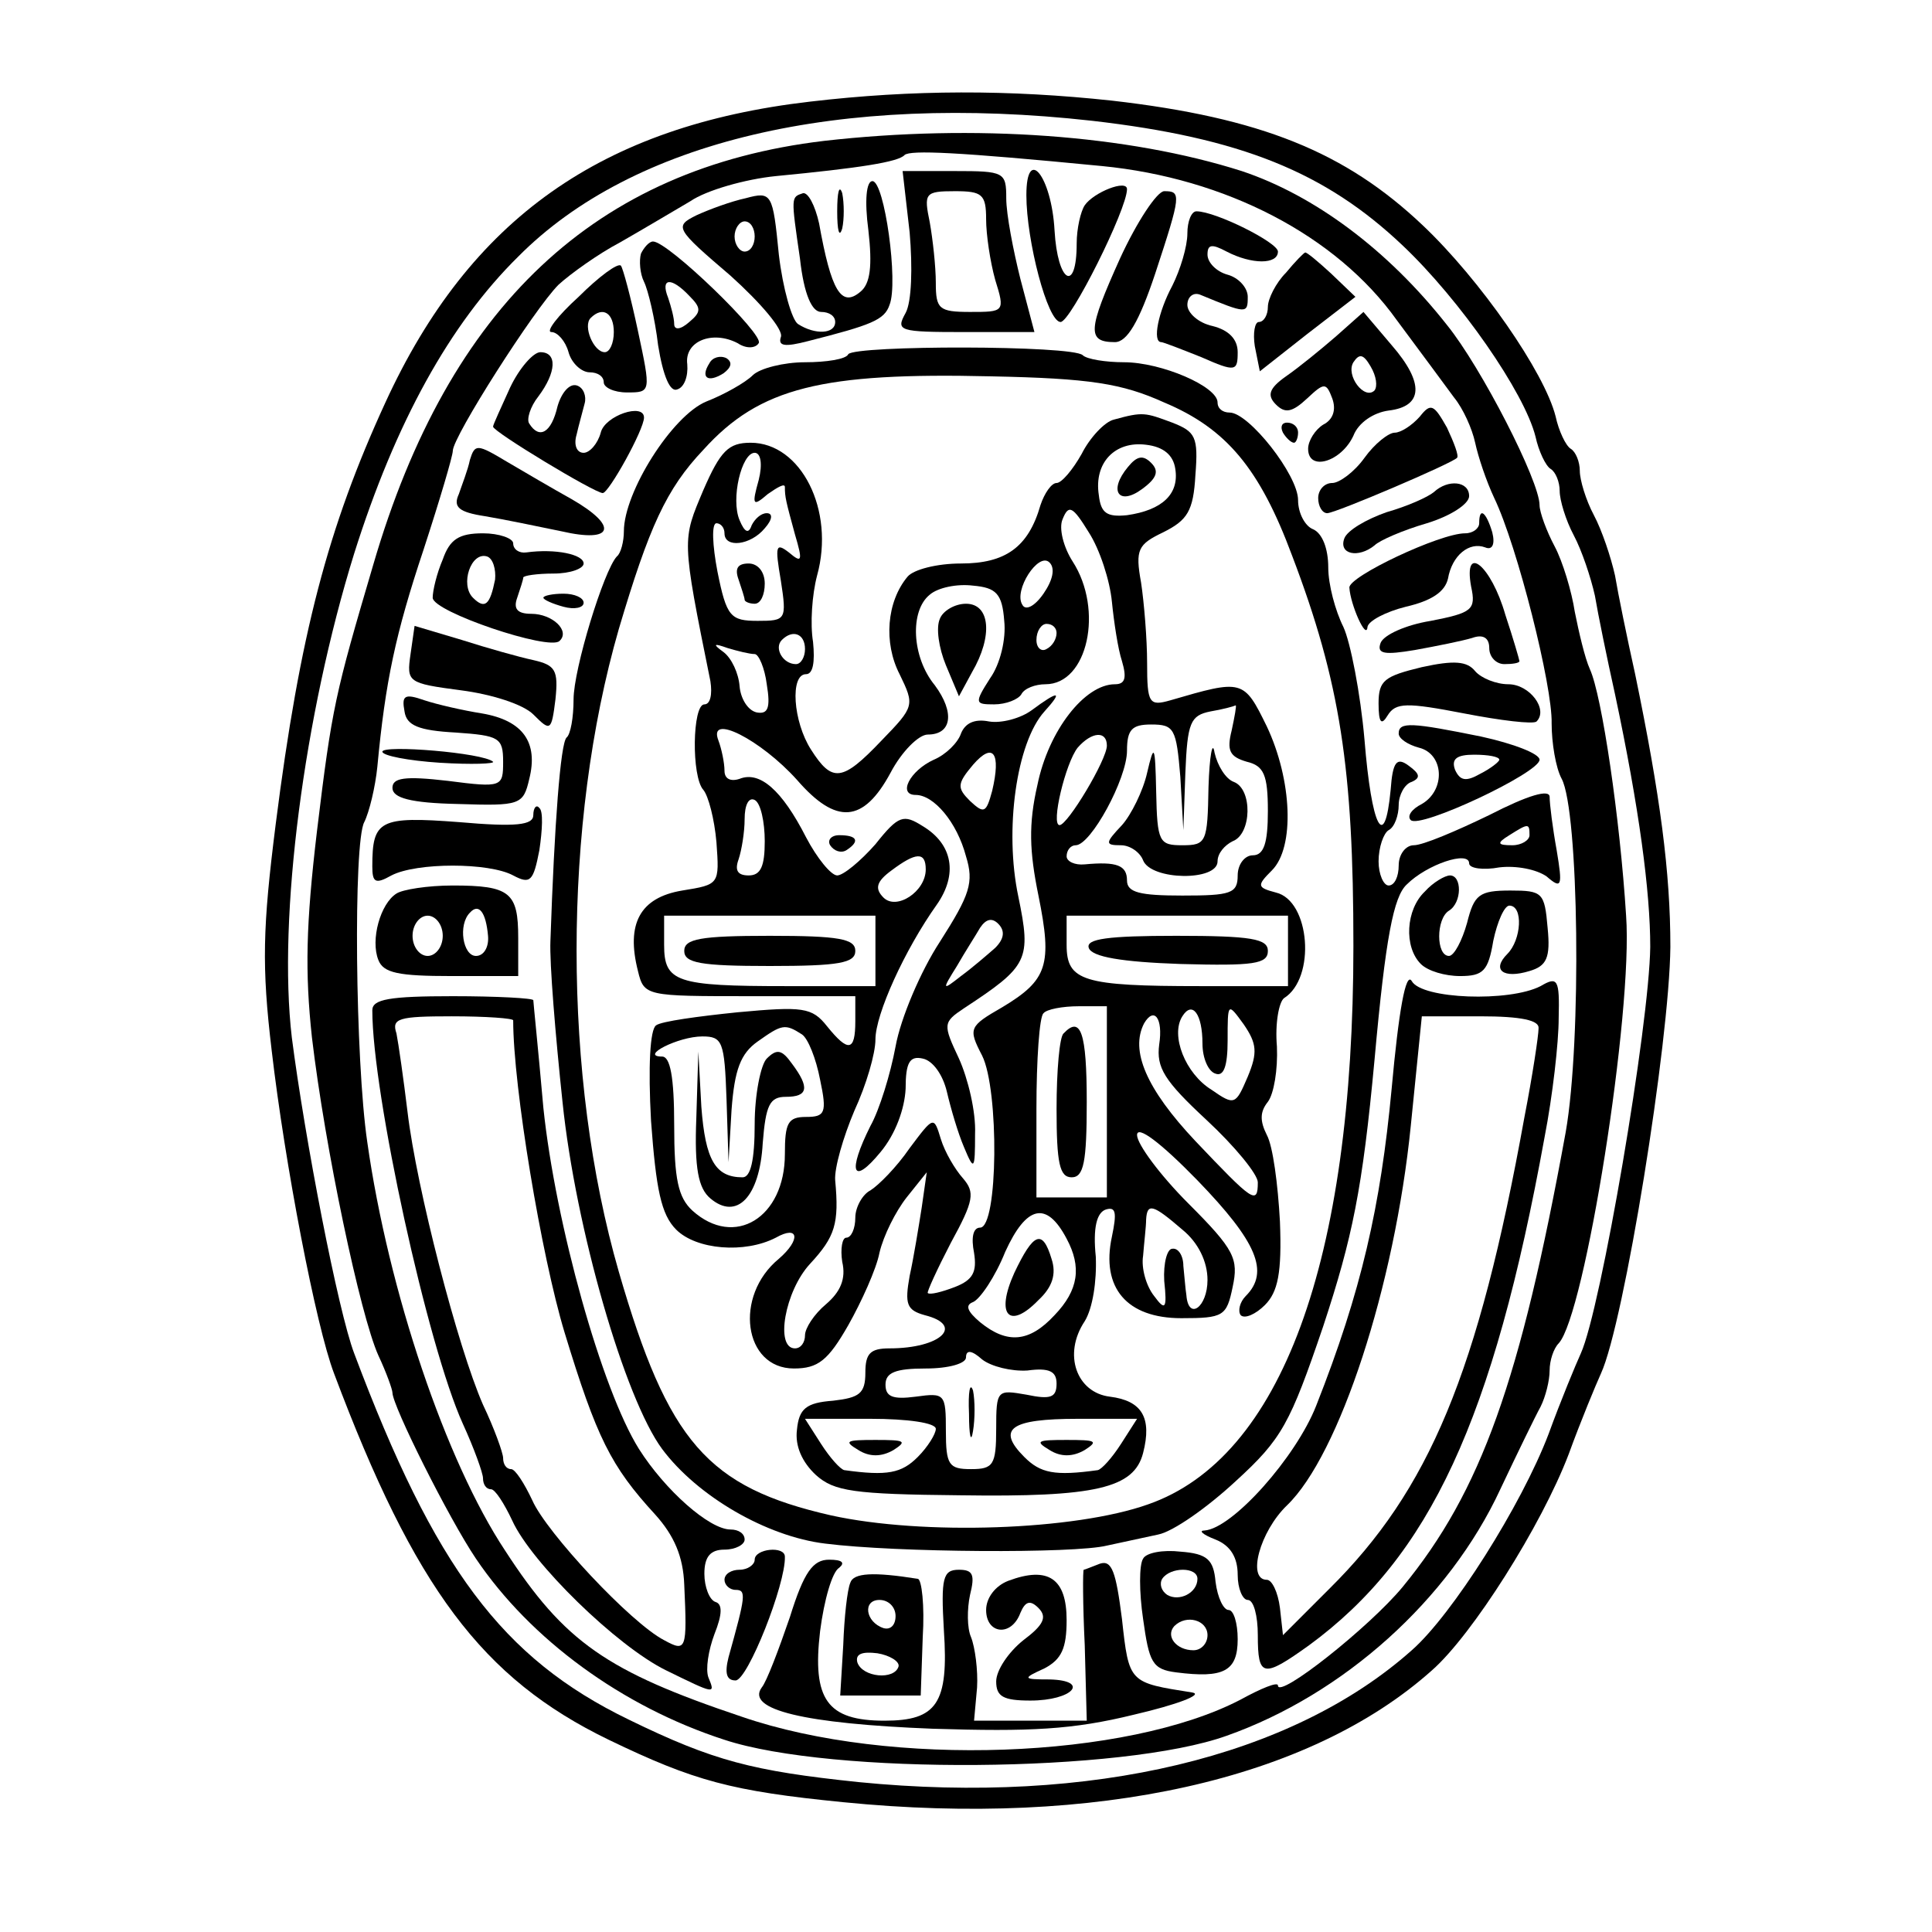 <?xml version="1.0" standalone="no"?>
<!DOCTYPE svg PUBLIC "-//W3C//DTD SVG 20010904//EN"
 "http://www.w3.org/TR/2001/REC-SVG-20010904/DTD/svg10.dtd">
<svg version="1.0" xmlns="http://www.w3.org/2000/svg"
 width="192pt" height="192pt" viewBox="0 0 192 192"
 preserveAspectRatio="xMidYMid meet">
<g transform="translate(0,192) scale(0.1,-0.1)"
fill="#000000" stroke="none">
<path d="M805 1819 c-207 -24 -338 -116 -422 -299 -57 -124 -85 -230 -109
-419 -13 -103 -14 -141 -4 -225 13 -112 44 -274 62 -321 80 -213 147 -303 273
-364 85 -41 122 -51 233 -62 251 -25 463 22 585 131 40 35 109 144 136 215 12
33 27 69 32 80 23 50 68 329 69 424 0 74 -10 150 -35 271 -8 36 -17 80 -20 98
-4 18 -13 45 -21 60 -8 15 -14 35 -14 44 0 9 -4 19 -9 22 -5 3 -12 18 -15 32
-11 44 -75 136 -132 190 -77 73 -161 107 -309 124 -102 11 -198 11 -300 -1z
m280 -19 c148 -17 232 -51 309 -124 57 -54 121 -146 132 -190 3 -14 10 -29 15
-32 5 -3 9 -13 9 -22 0 -9 6 -29 14 -44 8 -15 17 -42 21 -60 3 -18 12 -62 20
-98 24 -113 35 -196 35 -251 -1 -78 -49 -360 -69 -404 -5 -11 -20 -47 -32 -80
-27 -71 -96 -180 -136 -215 -119 -106 -318 -154 -550 -131 -105 11 -144 21
-228 62 -126 61 -193 151 -273 364 -16 42 -49 213 -62 314 -14 119 12 320 62
481 41 130 95 228 163 295 114 115 319 163 570 135z"/>
<path d="M819 1780 c-227 -27 -373 -164 -448 -421 -38 -129 -41 -141 -56 -265
-11 -93 -12 -140 -5 -205 13 -110 48 -276 66 -316 8 -17 14 -34 14 -37 0 -13
56 -125 83 -165 54 -80 145 -147 247 -180 106 -35 396 -33 499 4 116 41 221
135 272 245 17 36 35 73 40 82 5 10 9 26 9 36 0 10 4 22 9 27 26 28 74 329 67
425 -6 96 -24 219 -36 245 -5 11 -11 37 -15 57 -3 20 -12 50 -20 65 -8 15 -15
34 -15 41 0 24 -58 137 -92 179 -59 75 -132 129 -204 153 -113 36 -265 47
-415 30z m276 -25 c123 -12 233 -69 293 -153 23 -31 49 -66 57 -77 9 -11 18
-31 21 -45 3 -14 11 -38 19 -55 23 -48 58 -187 57 -224 0 -19 4 -44 10 -55 17
-32 20 -260 4 -351 -45 -247 -84 -357 -162 -452 -33 -40 -124 -112 -124 -98 0
4 -17 -3 -37 -14 -113 -59 -348 -68 -496 -17 -134 45 -176 74 -235 165 -59 89
-116 258 -137 406 -12 81 -14 298 -3 318 5 10 11 35 13 55 8 85 18 132 46 216
16 49 29 93 29 98 0 14 81 141 105 165 12 11 40 31 61 42 21 12 53 31 70 41
16 11 55 22 85 25 83 8 122 14 128 21 6 5 52 3 196 -11z"/>
<path d="M904 1689 c3 -35 2 -69 -4 -80 -10 -18 -7 -19 59 -19 l69 0 -14 53
c-7 28 -14 64 -14 80 0 26 -2 27 -51 27 l-52 0 7 -61z m76 13 c0 -15 4 -42 9
-60 10 -32 9 -32 -25 -32 -31 0 -34 3 -34 29 0 16 -3 43 -6 60 -6 29 -5 31 25
31 27 0 31 -3 31 -28z"/>
<path d="M1020 1726 c0 -45 21 -126 34 -126 10 0 66 112 66 132 0 10 -33 -3
-42 -16 -4 -6 -8 -23 -8 -38 0 -50 -19 -39 -22 13 -3 54 -28 85 -28 35z"/>
<path d="M832 1710 c0 -19 2 -27 5 -17 2 9 2 25 0 35 -3 9 -5 1 -5 -18z"/>
<path d="M863 1691 c4 -35 2 -53 -8 -61 -19 -16 -29 1 -41 68 -4 18 -11 31
-16 30 -12 -4 -12 -3 -3 -65 4 -36 12 -53 21 -53 8 0 14 -4 14 -10 0 -12 -20
-13 -37 -2 -6 4 -15 35 -19 69 -6 61 -7 63 -33 56 -14 -3 -36 -11 -49 -17 -22
-11 -21 -13 34 -60 30 -27 53 -54 50 -61 -3 -9 4 -10 27 -4 63 16 76 21 81 36
9 22 -5 123 -17 123 -6 0 -8 -19 -4 -49z m-113 -6 c0 -8 -4 -15 -10 -15 -5 0
-10 7 -10 15 0 8 5 15 10 15 6 0 10 -7 10 -15z"/>
<path d="M1113 1663 c-32 -71 -33 -83 -5 -83 12 0 24 20 40 68 26 79 26 82 9
82 -7 0 -27 -30 -44 -67z"/>
<path d="M1180 1688 c0 -13 -7 -36 -15 -52 -14 -26 -20 -56 -11 -56 2 0 20 -7
40 -15 34 -15 36 -14 36 5 0 13 -9 22 -25 26 -14 3 -25 13 -25 21 0 8 6 13 13
10 46 -19 47 -19 47 -2 0 9 -9 19 -20 22 -11 3 -20 12 -20 20 0 10 4 11 19 3
25 -13 51 -13 51 0 0 9 -62 40 -81 40 -5 0 -9 -10 -9 -22z"/>
<path d="M637 1668 c-2 -7 -1 -20 3 -28 4 -8 11 -37 14 -63 5 -31 12 -47 19
-44 7 2 11 13 10 25 -3 23 25 34 50 21 9 -6 18 -5 21 0 6 8 -90 101 -105 101
-4 0 -9 -6 -12 -12z m48 -42 c12 -12 12 -16 0 -26 -9 -8 -15 -8 -15 -2 0 6 -3
17 -6 26 -8 20 3 21 21 2z"/>
<path d="M1278 1649 c-10 -10 -18 -26 -18 -34 0 -8 -4 -15 -9 -15 -4 0 -6 -11
-4 -24 l5 -25 47 37 48 37 -24 23 c-13 12 -25 22 -26 21 -1 0 -10 -9 -19 -20z"/>
<path d="M575 1625 c-21 -19 -33 -35 -27 -35 6 0 14 -9 17 -20 3 -11 13 -20
21 -20 8 0 14 -4 14 -10 0 -5 10 -10 23 -10 24 0 24 0 11 61 -7 33 -15 63 -17
65 -3 3 -22 -11 -42 -31z m35 -35 c0 -11 -4 -20 -9 -20 -11 0 -22 26 -14 34
12 12 23 5 23 -14z"/>
<path d="M1328 1586 c-15 -13 -37 -31 -50 -40 -17 -12 -19 -19 -10 -28 9 -9
16 -8 31 6 17 16 19 16 25 0 4 -11 1 -21 -9 -26 -8 -5 -15 -16 -15 -24 0 -23
33 -13 45 13 5 13 20 23 35 25 34 4 36 27 3 65 l-28 33 -27 -24z m38 -54 c-10
-10 -29 15 -21 28 6 9 10 8 17 -4 6 -10 7 -20 4 -24z"/>
<path d="M843 1568 c-2 -5 -22 -8 -43 -8 -21 0 -45 -6 -52 -13 -7 -7 -28 -19
-46 -26 -34 -14 -82 -90 -82 -129 0 -10 -3 -22 -7 -25 -13 -14 -43 -112 -43
-142 0 -18 -3 -35 -7 -38 -6 -6 -12 -85 -16 -202 -1 -22 5 -94 12 -160 13
-126 62 -295 99 -345 35 -47 104 -87 162 -94 71 -9 248 -10 280 -2 14 3 37 8
51 11 15 3 49 27 77 53 46 42 54 57 87 154 29 88 39 136 51 265 11 122 19 162
32 174 20 20 62 34 62 21 0 -5 14 -7 30 -4 17 2 37 -2 47 -9 15 -13 16 -10 10
26 -4 22 -7 46 -7 53 0 8 -21 2 -60 -18 -33 -16 -66 -30 -75 -30 -8 0 -15 -9
-15 -20 0 -11 -4 -20 -10 -20 -5 0 -10 11 -10 24 0 14 5 28 10 31 6 3 10 15
10 25 0 10 6 21 13 23 9 4 8 8 -3 16 -12 9 -16 4 -18 -24 -6 -63 -19 -37 -26
50 -4 46 -14 97 -21 112 -8 16 -15 42 -15 59 0 19 -6 34 -15 38 -8 3 -15 16
-15 29 0 25 -49 87 -68 87 -7 0 -12 4 -12 10 0 16 -56 40 -93 40 -18 0 -37 3
-41 7 -10 10 -226 10 -233 1z m314 -48 c62 -26 95 -66 127 -152 48 -126 61
-212 61 -388 0 -314 -72 -509 -204 -555 -73 -26 -224 -31 -315 -11 -123 28
-162 73 -211 242 -56 194 -56 445 0 639 30 101 47 139 84 178 56 62 118 77
286 73 98 -2 130 -7 172 -26z m363 -430 c0 -5 -8 -10 -17 -10 -15 0 -16 2 -3
10 19 12 20 12 20 0z"/>
<path d="M1107 1503 c-9 -2 -24 -18 -32 -34 -9 -16 -20 -29 -25 -29 -5 0 -12
-10 -16 -22 -12 -42 -35 -58 -79 -58 -24 0 -47 -6 -53 -13 -21 -25 -24 -66 -8
-97 15 -31 15 -32 -18 -66 -39 -41 -49 -42 -70 -9 -18 28 -21 75 -5 75 7 0 9
12 7 32 -3 18 -1 47 4 66 18 65 -16 132 -66 132 -22 0 -30 -8 -47 -47 -21 -50
-22 -47 7 -190 2 -13 0 -23 -6 -23 -12 0 -13 -72 -1 -85 5 -6 11 -29 13 -52 3
-42 3 -42 -34 -48 -42 -7 -56 -33 -44 -80 6 -25 8 -25 111 -25 l105 0 0 -25
c0 -30 -7 -31 -28 -5 -15 19 -24 20 -89 14 -39 -4 -76 -9 -81 -13 -6 -4 -8
-41 -5 -95 5 -68 10 -93 25 -108 20 -20 68 -24 99 -8 23 13 25 -2 3 -21 -45
-37 -35 -109 15 -109 24 0 34 8 54 43 13 23 28 56 31 72 4 17 16 41 27 55 l20
25 -5 -35 c-3 -19 -8 -50 -12 -68 -5 -28 -3 -34 15 -39 40 -10 16 -33 -35 -33
-19 0 -24 -5 -24 -24 0 -21 -6 -25 -32 -28 -27 -2 -34 -8 -36 -29 -2 -16 5
-32 19 -45 18 -16 37 -19 143 -20 135 -2 173 7 182 42 9 35 -1 52 -33 56 -33
4 -47 42 -25 75 8 13 12 40 11 64 -3 29 1 44 10 47 10 3 11 -3 6 -27 -11 -51
15 -81 69 -81 42 0 45 2 51 31 6 28 2 37 -44 83 -28 28 -51 59 -51 68 0 10 23
-7 60 -45 59 -61 72 -91 48 -115 -6 -6 -8 -15 -5 -19 4 -4 15 1 24 10 13 13
17 32 15 83 -2 37 -7 75 -13 86 -7 14 -7 23 1 33 6 8 10 32 9 55 -2 23 2 44 7
48 32 20 26 97 -8 105 -19 5 -19 7 -4 22 23 23 20 90 -5 143 -23 47 -24 47
-96 26 -21 -6 -23 -3 -23 37 0 24 -3 60 -6 80 -6 33 -3 38 22 50 24 12 30 21
32 57 3 38 0 43 -23 52 -27 10 -29 11 -58 3z m61 -49 c4 -25 -13 -41 -48 -46
-20 -2 -26 2 -28 20 -5 32 16 54 47 50 17 -2 27 -10 29 -24z m-414 -11 c-7
-25 -6 -27 9 -14 10 7 17 11 17 7 0 -10 1 -14 10 -47 8 -27 7 -29 -6 -18 -13
10 -14 7 -8 -28 6 -39 5 -40 -23 -40 -27 0 -31 4 -40 49 -5 26 -6 48 -1 48 4
0 8 -4 8 -10 0 -15 26 -12 40 5 8 9 8 15 2 15 -6 0 -12 -6 -15 -12 -3 -9 -7
-7 -12 5 -9 21 2 67 15 67 6 0 8 -11 4 -27z m351 -121 c2 -20 6 -47 10 -59 5
-17 3 -23 -7 -23 -30 0 -66 -46 -77 -100 -9 -39 -8 -66 1 -110 14 -69 9 -84
-36 -111 -33 -19 -34 -21 -20 -48 17 -34 16 -171 -2 -171 -7 0 -9 -10 -6 -25
3 -19 -1 -27 -19 -34 -13 -5 -25 -8 -27 -6 -1 1 9 23 23 50 23 42 24 50 12 64
-8 9 -18 26 -22 39 -7 23 -7 23 -31 -9 -13 -19 -31 -37 -39 -42 -8 -4 -15 -17
-15 -27 0 -11 -4 -20 -9 -20 -4 0 -6 -11 -4 -24 4 -17 -2 -30 -16 -42 -12 -10
-21 -24 -21 -31 0 -7 -4 -13 -10 -13 -20 0 -10 57 15 84 25 27 29 40 25 83 -1
12 8 43 19 69 12 26 21 57 21 71 0 25 29 89 61 134 21 30 16 60 -14 78 -19 12
-24 11 -47 -18 -15 -17 -32 -31 -38 -31 -6 0 -20 17 -31 38 -24 47 -46 66 -66
58 -9 -3 -15 0 -15 8 0 8 -3 22 -6 30 -11 28 42 1 78 -39 39 -45 66 -43 93 7
11 21 28 38 37 38 24 0 27 22 7 49 -23 28 -25 74 -5 90 8 7 27 11 43 9 23 -2
29 -8 31 -35 2 -18 -4 -43 -14 -57 -16 -25 -15 -26 4 -26 12 0 24 5 27 10 3 6
14 10 24 10 42 0 58 74 27 122 -9 14 -14 33 -10 42 6 15 10 13 26 -13 11 -17
21 -48 23 -69z m-68 8 c-9 -13 -18 -17 -21 -11 -9 14 16 53 27 42 6 -6 3 -18
-6 -31z m13 -39 c0 -6 -4 -13 -10 -16 -5 -3 -10 1 -10 9 0 9 5 16 10 16 6 0
10 -4 10 -9z m-250 -16 c0 -8 -4 -15 -9 -15 -13 0 -22 16 -14 24 11 11 23 6
23 -9z m-50 -5 c4 0 10 -14 12 -30 4 -24 1 -30 -10 -28 -9 2 -16 14 -17 26 -1
13 -8 28 -16 34 -11 8 -10 9 4 4 10 -3 22 -6 27 -6z m474 -76 c-5 -20 -2 -26
15 -31 17 -4 21 -13 21 -49 0 -32 -4 -44 -15 -44 -8 0 -15 -9 -15 -20 0 -18
-7 -20 -55 -20 -42 0 -55 3 -55 15 0 15 -10 19 -42 16 -10 -1 -18 3 -18 8 0 6
4 11 9 11 15 0 51 66 51 94 0 21 5 26 24 26 23 0 25 -4 29 -52 l3 -53 2 57 c2
50 5 57 25 61 12 2 23 5 25 6 1 0 -1 -11 -4 -25z m-124 -15 c0 -14 -39 -79
-47 -79 -9 0 6 62 18 77 14 16 29 17 29 2z m-340 -95 c0 -25 -4 -34 -16 -34
-11 0 -14 5 -10 16 3 9 6 27 6 40 0 14 4 22 10 19 6 -3 10 -22 10 -41z m160
-28 c0 -22 -29 -41 -42 -28 -9 9 -7 16 8 27 24 18 34 19 34 1z m-50 -81 l0
-35 -89 0 c-109 0 -121 4 -121 41 l0 29 105 0 105 0 0 -35z m410 0 l0 -35 -87
0 c-117 0 -133 5 -133 41 l0 29 110 0 110 0 0 -35z m-180 -150 l0 -95 -35 0
-35 0 0 88 c0 49 3 92 7 95 3 4 19 7 35 7 l28 0 0 -95z m95 58 c0 -15 6 -28
13 -30 8 -3 12 7 12 33 0 38 0 38 16 16 13 -19 14 -28 4 -52 -12 -28 -13 -29
-36 -13 -26 16 -41 54 -29 73 10 16 20 2 20 -27z m-43 -1 c-3 -23 5 -36 47
-75 28 -26 51 -54 51 -62 0 -23 -5 -19 -62 41 -49 52 -65 90 -51 117 10 17 19
5 15 -21z m-355 10 c6 -4 14 -24 18 -45 7 -33 5 -37 -14 -37 -18 0 -21 -6 -21
-37 0 -63 -50 -94 -92 -56 -14 13 -18 31 -18 85 0 48 -4 68 -12 68 -23 0 16
20 40 20 20 0 22 -5 24 -62 l2 -63 3 52 c3 40 9 56 26 68 24 17 27 18 44 7z
m263 -203 c15 -28 12 -51 -12 -76 -25 -27 -47 -29 -74 -7 -13 11 -15 17 -7 20
7 3 22 25 32 50 21 46 41 51 61 13z m115 9 c16 -13 25 -32 25 -50 0 -27 -19
-41 -21 -15 -1 6 -2 20 -3 29 0 10 -5 18 -11 17 -5 0 -9 -14 -8 -32 3 -28 1
-30 -10 -15 -8 10 -13 28 -11 40 1 13 3 29 3 36 1 17 7 15 36 -10z m-154 -140
c22 3 29 -1 29 -13 0 -14 -6 -16 -30 -11 -29 5 -30 5 -30 -34 0 -36 -3 -40
-25 -40 -22 0 -25 4 -25 38 0 37 -1 38 -30 34 -23 -3 -30 0 -30 12 0 12 10 16
40 16 23 0 40 5 40 11 0 8 6 7 16 -2 9 -7 29 -12 45 -11z m-91 -58 c0 -5 -8
-18 -18 -28 -16 -16 -30 -19 -73 -13 -4 1 -14 12 -23 26 l-16 25 65 0 c37 0
65 -4 65 -10z m184 -15 c-9 -14 -19 -25 -23 -26 -43 -6 -57 -3 -73 13 -28 28
-14 38 53 38 l59 0 -16 -25z"/>
<path d="M1121 1456 c-20 -24 -9 -39 14 -22 15 11 17 18 9 26 -8 8 -14 7 -23
-4z"/>
<path d="M734 1344 c3 -9 6 -18 6 -20 0 -2 5 -4 10 -4 6 0 10 9 10 20 0 12 -7
20 -16 20 -11 0 -14 -5 -10 -16z"/>
<path d="M934 1305 c-4 -9 -1 -29 6 -46 l13 -31 13 24 c21 36 18 68 -6 68 -11
0 -23 -7 -26 -15z"/>
<path d="M1025 1214 c-11 -8 -30 -13 -42 -11 -15 3 -24 -2 -28 -12 -3 -9 -15
-21 -27 -26 -24 -11 -36 -35 -18 -35 18 0 41 -27 50 -61 8 -26 4 -38 -26 -85
-19 -29 -39 -76 -44 -104 -5 -27 -16 -63 -25 -79 -23 -46 -18 -60 10 -26 15
18 24 43 25 63 0 26 4 33 17 30 10 -2 20 -16 24 -33 4 -17 11 -41 17 -55 10
-24 11 -23 11 13 1 22 -7 55 -16 75 -16 34 -16 36 5 50 64 42 67 48 54 111
-14 66 -2 153 26 184 19 21 14 21 -13 1z m-39 -80 c-6 -22 -8 -23 -22 -10 -13
13 -13 17 3 36 20 23 28 12 19 -26z m3 -156 c-8 -7 -23 -20 -34 -28 -19 -15
-19 -14 -4 10 8 14 19 31 23 38 6 9 12 10 18 4 7 -7 6 -15 -3 -24z"/>
<path d="M825 1080 c4 -6 11 -8 16 -5 14 9 11 15 -7 15 -8 0 -12 -5 -9 -10z"/>
<path d="M1201 1138 c-1 -55 -2 -58 -26 -58 -23 0 -25 3 -26 53 -1 47 -2 49
-9 19 -4 -18 -16 -42 -25 -52 -17 -18 -17 -20 -1 -20 9 0 19 -7 22 -15 8 -20
74 -21 74 -1 0 8 7 16 15 20 19 7 20 52 1 59 -8 3 -16 16 -19 29 -2 13 -5 -3
-6 -34z"/>
<path d="M680 975 c0 -12 16 -15 85 -15 69 0 85 3 85 15 0 12 -16 15 -85 15
-69 0 -85 -3 -85 -15z"/>
<path d="M1082 978 c3 -9 33 -14 91 -16 73 -2 87 0 87 13 0 12 -16 15 -91 15
-68 0 -90 -3 -87 -12z"/>
<path d="M1057 893 c-4 -3 -7 -37 -7 -75 0 -54 3 -68 15 -68 12 0 15 15 15 75
0 69 -6 86 -23 68z"/>
<path d="M762 868 c-6 -6 -12 -36 -12 -65 0 -36 -4 -53 -12 -53 -27 0 -37 17
-41 70 l-3 55 -2 -66 c-2 -50 2 -70 14 -80 26 -22 49 1 52 55 3 38 7 46 23 46
22 0 24 9 6 33 -10 14 -15 15 -25 5z"/>
<path d="M1008 655 c-19 -42 -5 -57 24 -27 14 13 18 26 13 41 -9 30 -18 26
-37 -14z"/>
<path d="M963 515 c0 -22 2 -30 4 -17 2 12 2 30 0 40 -3 9 -5 -1 -4 -23z"/>
<path d="M853 479 c11 -7 23 -7 35 0 14 9 11 10 -18 10 -29 0 -32 -1 -17 -10z"/>
<path d="M1043 479 c11 -7 23 -7 35 0 14 9 11 10 -18 10 -29 0 -32 -1 -17 -10z"/>
<path d="M507 1535 c-9 -20 -17 -37 -17 -39 0 -5 101 -66 109 -66 6 0 41 63
41 75 0 15 -39 2 -43 -15 -3 -11 -11 -20 -17 -20 -7 0 -10 8 -7 18 2 9 6 23 8
31 2 7 -1 16 -8 18 -7 2 -15 -7 -19 -21 -6 -26 -18 -33 -28 -17 -3 4 1 17 9
27 18 24 19 44 2 44 -7 0 -21 -16 -30 -35z"/>
<path d="M705 1559 c-9 -14 -2 -20 14 -10 8 6 9 11 3 15 -6 3 -14 1 -17 -5z"/>
<path d="M1411 1506 c-8 -9 -19 -16 -25 -16 -6 0 -20 -11 -30 -25 -10 -14 -25
-25 -32 -25 -8 0 -14 -7 -14 -15 0 -8 4 -15 9 -15 8 0 123 49 129 55 2 2 -3
15 -10 30 -13 23 -16 25 -27 11z"/>
<path d="M1275 1490 c3 -5 8 -10 11 -10 2 0 4 5 4 10 0 6 -5 10 -11 10 -5 0
-7 -4 -4 -10z"/>
<path d="M467 1463 c-2 -10 -8 -25 -11 -34 -6 -13 0 -18 26 -22 18 -3 52 -10
76 -15 52 -12 57 5 10 32 -18 10 -47 27 -64 37 -30 18 -32 18 -37 2z"/>
<path d="M1425 1431 c-6 -5 -26 -14 -47 -20 -20 -7 -39 -18 -42 -26 -6 -16 14
-20 30 -7 5 5 28 15 52 22 23 7 42 19 42 27 0 15 -21 17 -35 4z"/>
<path d="M1470 1400 c0 -5 -6 -10 -14 -10 -25 0 -116 -43 -115 -54 1 -17 17
-53 18 -39 1 6 18 15 38 20 26 6 39 15 42 28 4 23 21 37 37 31 7 -3 10 3 7 15
-6 20 -13 26 -13 9z"/>
<path d="M440 1364 c-6 -14 -10 -31 -10 -38 0 -14 116 -53 126 -43 11 10 -7
27 -28 27 -14 0 -18 5 -14 16 3 9 6 18 6 20 0 2 14 4 30 4 17 0 30 5 30 10 0
9 -28 15 -57 11 -7 -1 -13 3 -13 9 0 5 -14 10 -30 10 -24 0 -33 -6 -40 -26z
m52 -20 c-5 -25 -10 -30 -22 -18 -13 13 -2 46 14 41 6 -2 9 -13 8 -23z"/>
<path d="M1462 1337 c5 -23 1 -26 -40 -34 -25 -4 -47 -14 -50 -22 -4 -11 4
-12 34 -7 22 4 47 9 57 12 11 4 17 0 17 -10 0 -9 7 -16 15 -16 8 0 15 1 15 3
0 1 -6 22 -14 46 -14 49 -42 72 -34 28z"/>
<path d="M540 1326 c0 -2 9 -6 20 -9 11 -3 20 -1 20 4 0 5 -9 9 -20 9 -11 0
-20 -2 -20 -4z"/>
<path d="M408 1270 c-4 -28 -3 -29 50 -36 31 -4 62 -14 72 -24 17 -17 18 -17
22 15 3 29 0 34 -22 39 -14 3 -46 12 -71 20 l-47 14 -4 -28z"/>
<path d="M1413 1257 c-37 -9 -43 -13 -43 -36 0 -20 3 -22 9 -12 8 13 19 13 76
2 36 -7 69 -11 72 -8 12 12 -7 37 -28 37 -12 0 -27 6 -33 13 -8 10 -21 11 -53
4z"/>
<path d="M402 1213 c2 -14 14 -19 51 -21 43 -3 47 -5 47 -29 0 -25 -1 -26 -55
-19 -43 5 -55 3 -55 -7 0 -10 18 -15 65 -16 62 -2 65 -1 71 25 9 36 -6 58 -47
65 -19 3 -45 9 -57 13 -20 7 -23 5 -20 -11z"/>
<path d="M1390 1191 c0 -5 9 -11 20 -14 25 -6 27 -42 3 -56 -10 -5 -15 -12
-11 -16 9 -9 128 47 128 60 0 6 -26 16 -58 23 -69 14 -82 15 -82 3z m100 -26
c0 -2 -9 -9 -19 -14 -14 -8 -20 -7 -25 4 -4 11 2 15 19 15 14 0 25 -2 25 -5z"/>
<path d="M380 1173 c0 -4 26 -9 57 -11 32 -2 55 -1 53 1 -10 9 -110 17 -110
10z"/>
<path d="M530 1110 c0 -10 -17 -12 -74 -7 -79 6 -86 2 -86 -44 0 -16 3 -18 19
-9 25 13 97 13 121 0 17 -9 20 -6 26 25 3 20 4 39 0 42 -3 4 -6 0 -6 -7z"/>
<path d="M1416 1034 c-19 -18 -21 -55 -4 -72 7 -7 24 -12 39 -12 23 0 28 5 33
35 4 19 11 35 16 35 14 0 12 -34 -2 -48 -16 -16 -4 -25 22 -17 17 5 21 13 18
43 -3 35 -5 37 -37 37 -31 0 -36 -4 -43 -32 -5 -18 -13 -33 -18 -33 -13 0 -13
37 0 45 13 8 13 35 1 35 -5 0 -17 -7 -25 -16z"/>
<path d="M394 1032 c-16 -10 -26 -46 -18 -66 5 -13 20 -16 73 -16 l66 0 0 38
c0 45 -8 52 -65 52 -25 0 -50 -4 -56 -8z m91 -42 c1 -11 -4 -20 -12 -20 -13 0
-18 31 -6 43 9 10 16 0 18 -23z m-45 0 c0 -11 -7 -20 -15 -20 -8 0 -15 9 -15
20 0 11 7 20 15 20 8 0 15 -9 15 -20z"/>
<path d="M1383 838 c-11 -117 -30 -201 -75 -315 -20 -51 -83 -122 -111 -124
-6 0 -2 -4 11 -9 15 -6 22 -18 22 -35 0 -14 5 -25 10 -25 6 0 10 -16 10 -35 0
-42 5 -43 51 -10 120 88 183 224 234 505 8 41 14 94 14 118 1 39 -1 42 -18 32
-31 -16 -118 -13 -128 5 -6 10 -13 -30 -20 -107z m146 60 c0 -7 -6 -47 -14
-88 -46 -255 -95 -371 -194 -469 l-46 -46 -3 27 c-2 16 -8 28 -13 28 -20 0 -7
48 20 74 52 50 107 218 123 377 l11 109 58 0 c41 0 59 -4 58 -12z"/>
<path d="M370 916 c0 -83 55 -334 90 -411 11 -24 20 -49 20 -54 0 -6 3 -11 8
-11 4 0 13 -14 21 -31 19 -42 104 -125 153 -149 49 -24 49 -24 42 -7 -3 8 0
27 6 43 8 20 8 30 1 32 -6 2 -11 15 -11 28 0 17 6 24 20 24 11 0 20 5 20 10 0
6 -6 10 -14 10 -21 0 -65 39 -91 80 -37 59 -83 224 -95 339 -5 57 -10 105 -10
107 0 2 -36 4 -80 4 -63 0 -80 -3 -80 -14z m140 -10 c0 -66 28 -234 51 -310
32 -105 46 -133 90 -181 19 -21 28 -42 29 -70 3 -65 2 -67 -20 -55 -33 17
-117 107 -131 139 -8 17 -17 31 -21 31 -5 0 -8 5 -8 11 0 5 -9 30 -20 53 -25
57 -66 215 -75 291 -4 33 -9 68 -11 78 -5 15 2 17 55 17 34 0 61 -2 61 -4z"/>
<path d="M750 370 c0 -5 -7 -10 -15 -10 -8 0 -15 -4 -15 -10 0 -5 5 -10 11
-10 11 0 10 -6 -7 -67 -4 -16 -2 -23 7 -23 12 0 50 96 49 123 0 11 -30 8 -30
-3z"/>
<path d="M1136 371 c-4 -6 -4 -33 0 -60 6 -43 9 -50 33 -53 47 -6 61 1 61 33
0 16 -4 29 -9 29 -5 0 -11 12 -13 28 -2 22 -8 28 -35 30 -17 2 -34 -1 -37 -7z
m54 -20 c0 -14 -18 -23 -30 -16 -6 4 -8 11 -5 16 8 12 35 12 35 0z m10 -56 c0
-8 -6 -15 -14 -15 -17 0 -28 14 -19 24 12 12 33 6 33 -9z"/>
<path d="M785 313 c-11 -32 -23 -64 -28 -70 -16 -22 42 -36 170 -41 97 -3 139
-1 200 14 43 10 69 20 58 22 -63 10 -63 9 -70 73 -6 47 -10 59 -22 55 -8 -3
-15 -6 -16 -6 -1 0 -1 -34 1 -75 l2 -75 -56 0 -56 0 3 33 c1 17 -2 40 -6 50
-4 9 -4 28 -1 42 5 20 3 25 -11 25 -16 0 -18 -8 -15 -60 5 -73 -7 -90 -59 -90
-57 0 -72 21 -64 89 4 31 12 59 19 63 6 5 3 8 -10 8 -16 0 -25 -12 -39 -57z"/>
<path d="M845 347 c-3 -7 -6 -34 -7 -62 l-3 -50 40 0 40 0 2 58 c2 31 -1 58
-5 58 -44 7 -64 6 -67 -4z m45 -33 c0 -9 -5 -14 -12 -12 -18 6 -21 28 -4 28 9
0 16 -7 16 -16z m3 -50 c-4 -14 -36 -11 -41 4 -2 8 4 11 20 9 12 -2 22 -8 21
-13z"/>
<path d="M1002 349 c-13 -5 -22 -17 -22 -29 0 -24 25 -27 34 -3 5 12 10 13 18
5 9 -9 5 -17 -15 -32 -15 -12 -27 -30 -27 -41 0 -15 7 -19 34 -19 42 0 60 20
19 21 -27 0 -27 1 -5 11 17 9 22 20 22 48 0 41 -18 54 -58 39z"/>
</g>
</svg>
